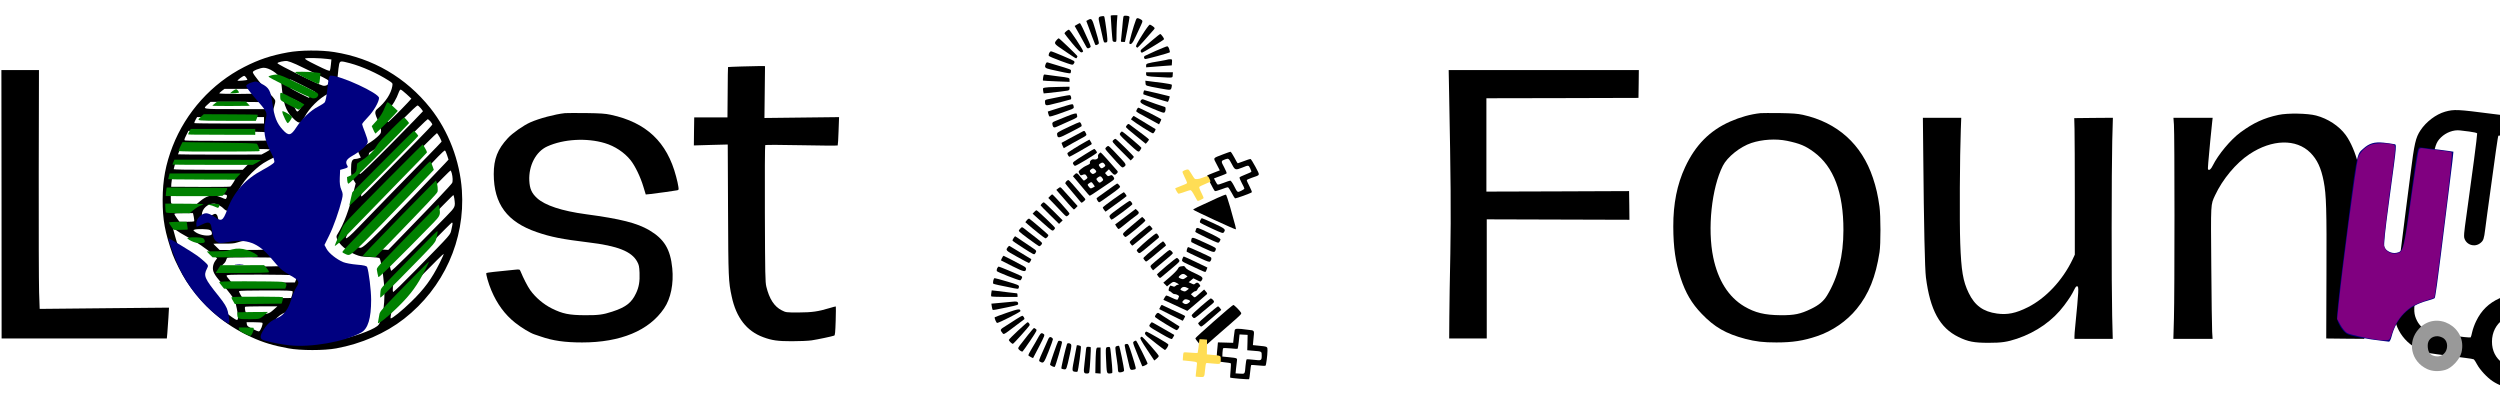 <svg xmlns="http://www.w3.org/2000/svg" xml:space="preserve" id="svg1" version="1.1" viewBox="1.78 113.927 207.627 32.67" style="max-height: 500px" width="207.627" height="32.67"><defs id="defs1"/><g id="layer1"><path transform="scale(0.265)" id="path130" d="" style="fill: rgb(0, 128, 0); stroke-width: 0.125; --darkreader-inline-fill: #72ff72;" data-darkreader-inline-fill=""/><g id="g100" stroke="none" fill="#000000" transform="matrix(0.006,0,0,-0.006,1.566,146.448)" data-darkreader-inline-fill="" data-darkreader-inline-stroke="" style="--darkreader-inline-fill: #000000; --darkreader-inline-stroke: none;"><path id="path1" d="m 35416,5613 c -16,-125 -32,-248 -61,-483 -23,-182 -44,-350 -61,-482 -8,-68 -22,-172 -29,-233 -8,-60 -21,-166 -30,-235 -9,-69 -23,-172 -30,-230 -8,-58 -15,-117 -15,-131 0,-14 -6,-32 -12,-41 -13,-16 -28,-15 -258,17 -19,2 -89,11 -155,20 -66,8 -174,22 -240,30 -470,61 -521,64 -645,29 -126,-36 -262,-139 -340,-257 -68,-104 -85,-176 -140,-615 -28,-218 -58,-449 -66,-512 -8,-63 -23,-185 -34,-270 -10,-85 -26,-207 -34,-270 -72,-554 -96,-756 -96,-820 1,-275 178,-507 450,-589 31,-10 175,-29 541,-75 59,-7 112,-16 117,-20 6,-4 26,-35 44,-69 40,-75 140,-183 216,-233 162,-108 382,-137 569,-74 209,69 371,244 428,460 27,102 23,255 -9,355 -48,152 -159,293 -291,370 -36,21 -65,41 -65,46 0,4 4,41 10,81 5,40 16,129 25,198 9,69 22,175 30,235 8,61 21,162 29,225 9,63 22,169 31,235 14,109 44,354 80,650 8,61 28,218 45,350 17,132 35,276 40,320 17,143 38,317 60,475 11,85 31,252 45,370 14,118 29,249 35,290 9,71 21,171 55,438 32,259 45,361 56,445 6,48 10,90 8,92 -6,5 -228,35 -260,35 -26,0 -26,-1 -43,-127 z M 34217,3599 c 57,-7 104,-18 107,-25 2,-6 -18,-173 -44,-370 -27,-197 -56,-413 -65,-479 -19,-137 -37,-268 -60,-438 -10,-65 -14,-133 -11,-152 20,-103 146,-146 227,-77 40,33 48,56 64,187 8,61 21,160 29,220 120,880 147,1070 154,1076 4,4 34,3 67,-1 33,-4 137,-17 230,-29 94,-12 183,-24 198,-27 l 29,-6 -7,-71 c -3,-40 -13,-119 -21,-177 -7,-58 -23,-179 -34,-270 -11,-91 -36,-289 -56,-440 -19,-151 -39,-309 -44,-350 -8,-71 -41,-353 -59,-505 -5,-38 -14,-117 -21,-175 -6,-58 -15,-112 -19,-120 -5,-8 -23,-18 -42,-21 -122,-25 -150,-33 -204,-57 -149,-67 -254,-169 -325,-317 -22,-44 -46,-111 -54,-148 -8,-38 -18,-73 -22,-77 -12,-11 -519,56 -572,76 -72,27 -137,86 -172,157 -42,86 -46,142 -21,327 11,85 41,317 66,515 25,198 52,410 60,470 70,543 89,696 111,870 29,227 48,286 117,353 71,69 174,107 262,97 17,-2 76,-9 132,-16 z m 806,-2556 c 50,-16 123,-65 163,-111 12,-15 35,-52 51,-82 25,-49 28,-65 28,-155 0,-93 -2,-105 -32,-166 -63,-127 -176,-201 -318,-207 -97,-4 -159,15 -238,72 -97,70 -148,172 -148,296 -1,263 238,434 494,353 z"/><path id="path2" d="m 34841,813 c -132,-69 -84,-263 66,-263 37,0 50,6 84,38 33,31 42,46 46,83 13,114 -98,194 -196,142 z"/><path id="path3" d="m 15410,5202 c 0,-40 22,-331 26,-344 3,-11 15,-18 30,-18 24,0 24,1 24,93 0,52 3,135 6,185 l 7,92 h -47 c -25,0 -46,-3 -46,-8 z"/><path id="path4" d="m 15585,5185 c -3,-11 -9,-76 -15,-145 -6,-69 -13,-142 -16,-162 -6,-37 -5,-38 24,-38 h 29 l 32,163 c 17,89 31,169 31,178 0,12 -11,18 -40,21 -34,3 -41,0 -45,-17 z"/><path id="path5" d="m 15272,5193 c -32,-6 -35,-22 -19,-89 8,-33 25,-108 38,-167 22,-105 24,-108 48,-105 24,3 26,6 24,53 -1,44 -26,228 -39,293 -4,22 -9,23 -52,15 z"/><path id="path6" d="m 15760,5148 c -33,-83 -100,-322 -92,-330 23,-23 45,1 93,107 28,61 59,128 70,151 25,53 24,61 -11,79 -39,20 -49,19 -60,-7 z"/><path id="path7" d="m 15098,5145 -26,-15 40,-107 c 35,-97 49,-133 79,-210 8,-20 11,-22 34,-11 31,14 31,10 -29,213 -44,148 -50,156 -98,130 z"/><path id="path8" d="m 14943,5080 -32,-19 72,-128 c 40,-71 78,-141 86,-156 16,-30 23,-32 51,-17 18,10 18,14 -14,88 -65,148 -115,252 -123,252 -4,0 -22,-9 -40,-20 z"/><path id="path9" d="m 15843,4932 c -69,-110 -89,-149 -81,-159 6,-7 14,-13 18,-13 6,0 137,145 229,253 14,17 13,20 -14,42 -17,13 -37,24 -45,24 -8,0 -56,-65 -107,-147 z"/><path id="path10" d="m 14796,4989 c -14,-11 -26,-25 -26,-30 0,-5 48,-67 106,-137 74,-88 113,-127 128,-127 11,0 22,7 24,16 3,16 -183,299 -197,299 -5,0 -20,-9 -35,-21 z"/><path id="path11" d="m 15984,4862 c -55,-48 -115,-98 -133,-112 -23,-18 -30,-30 -26,-42 4,-10 12,-18 17,-18 10,0 254,147 292,175 19,14 18,15 -5,50 -13,19 -28,35 -34,34 -5,0 -55,-39 -111,-87 z"/><path id="path12" d="m 14668,4873 c -48,-55 -48,-55 85,-145 185,-126 178,-122 188,-107 5,8 9,17 9,20 0,9 -250,249 -259,249 -5,0 -15,-8 -23,-17 z"/><path id="path13" d="m 16035,4717 c -77,-34 -146,-66 -152,-70 -18,-11 -16,-36 3,-44 12,-4 327,81 343,94 2,1 -2,21 -9,43 -8,25 -19,40 -29,39 -9,0 -79,-29 -156,-62 z"/><path id="path14" d="m 4020,4695 c -232,-42 -401,-98 -604,-202 -449,-229 -807,-626 -991,-1098 -97,-251 -137,-465 -138,-740 -1,-277 32,-453 138,-755 32,-89 126,-274 188,-368 232,-353 525,-606 902,-778 160,-74 305,-118 515,-156 165,-31 495,-31 660,0 349,64 681,209 938,409 549,428 848,1092 801,1778 -28,410 -186,822 -435,1137 -338,425 -799,694 -1334,778 -182,29 -469,27 -640,-5 z m 549,-91 54,-7 -7,-70 c -3,-38 -10,-76 -14,-83 -6,-11 -46,5 -182,72 -132,65 -171,88 -160,95 16,10 211,6 309,-7 z m -433,-75 c 49,-23 171,-81 272,-130 165,-80 182,-90 182,-113 0,-35 -40,-60 -83,-52 -55,10 -629,293 -631,311 -1,14 92,35 135,30 19,-3 76,-23 125,-46 z m 744,16 c 168,-45 380,-140 536,-240 56,-36 56,-36 50,-77 -17,-104 -96,-224 -208,-316 -30,-24 -35,-53 -17,-99 22,-54 28,-68 48,-117 12,-27 21,-66 21,-86 0,-33 -7,-44 -55,-88 -52,-47 -117,-90 -209,-137 -58,-30 -65,-46 -38,-100 l 22,-46 -26,-9 c -14,-6 -36,-10 -48,-10 -47,0 -61,-33 -61,-139 0,-92 2,-101 32,-149 l 32,-51 -24,-95 c -66,-268 -142,-471 -226,-604 -18,-27 -19,-37 -10,-64 27,-78 134,-171 254,-220 63,-26 88,-31 199,-35 75,-4 132,-10 137,-17 17,-20 50,-209 61,-348 21,-242 -9,-474 -73,-572 -34,-52 -268,-145 -487,-194 -317,-70 -596,-65 -940,20 -117,28 -109,23 -98,71 26,116 135,243 234,272 94,27 165,108 198,227 9,32 23,84 32,115 9,32 29,74 44,93 42,54 49,72 39,92 -5,9 -54,40 -109,69 -120,61 -180,113 -272,236 -83,110 -149,170 -232,211 -110,53 -246,66 -376,36 -119,-28 -152,-28 -183,-4 -42,33 -59,75 -64,164 -6,85 -22,126 -51,126 -9,0 -42,-16 -72,-35 -78,-50 -110,-44 -110,22 0,83 81,157 169,154 38,-1 104,-36 140,-75 26,-28 71,-35 89,-13 5,6 20,46 33,87 57,189 157,341 318,483 74,65 113,90 256,162 146,74 148,79 82,187 -81,135 -101,197 -105,330 -3,100 0,128 18,183 13,40 19,73 14,87 -4,13 -46,64 -95,115 -88,93 -200,233 -212,266 -6,15 4,23 50,44 32,13 76,25 98,25 73,1 197,-77 228,-145 8,-17 18,-66 21,-107 21,-236 57,-340 150,-438 53,-56 87,-76 115,-67 9,2 34,40 56,82 59,114 199,253 315,312 132,66 124,53 140,250 6,68 15,141 20,163 13,47 20,47 150,13 z M 3444,4345 c 9,-13 16,-26 16,-29 0,-7 -130,-19 -136,-13 -7,7 75,67 91,67 7,0 20,-11 29,-25 z m 780,-106 c 88,-44 165,-84 169,-88 5,-5 -12,-26 -38,-46 l -46,-38 -117,58 c -64,33 -125,66 -134,74 -25,20 -25,121 0,121 2,0 77,-36 166,-81 z m -642,-76 c 15,-15 28,-30 28,-35 0,-4 -121,-8 -270,-8 -148,0 -270,3 -270,8 1,4 17,19 37,35 l 36,27 h 206 205 z m 2081,-46 67,-62 -50,-55 c -93,-100 -264,-270 -273,-270 -4,0 -19,24 -32,54 l -24,54 51,53 c 72,76 118,152 158,262 5,15 15,27 22,27 7,0 43,-28 81,-63 z m -1509,-97 c 71,-38 75,-48 37,-104 -25,-36 -36,-45 -46,-36 -17,14 -64,114 -72,152 -6,33 -1,32 81,-12 z m -429,-19 c 3,-5 -2,-28 -11,-50 l -16,-41 h -414 c -460,0 -447,-2 -374,64 l 40,36 h 384 c 228,0 387,-4 391,-9 z m 2134,-78 c 17,-21 31,-40 31,-43 0,-4 -193,-201 -428,-440 -274,-277 -433,-431 -442,-428 -10,3 -16,21 -18,51 l -3,46 51,22 c 69,29 90,59 90,123 0,50 1,52 43,75 59,33 160,116 194,160 16,20 42,58 57,84 29,52 361,387 382,387 7,0 26,-17 43,-37 z M 3690,3755 v -45 h -478 c -263,0 -482,3 -485,6 -4,4 3,24 15,45 l 22,39 h 463 463 z m 2304,-16 c 14,-17 26,-36 26,-42 0,-6 -93,-106 -208,-222 -114,-115 -322,-327 -462,-470 -267,-272 -307,-311 -316,-302 -3,3 5,46 18,97 l 22,91 434,440 c 239,241 440,439 447,439 7,0 25,-14 39,-31 z M 3713,3590 c 4,-3 16,-29 27,-57 17,-45 17,-52 4,-57 -20,-8 -1128,-8 -1148,0 -13,5 -10,16 16,69 l 32,64 530,-6 c 292,-3 535,-9 539,-13 z m 2409,-70 c 16,-29 27,-57 26,-61 -2,-4 -84,-90 -183,-191 -208,-211 -798,-817 -966,-992 -116,-120 -165,-163 -176,-152 -3,3 17,54 44,113 28,60 56,126 63,147 7,22 39,68 73,105 150,163 1071,1091 1080,1088 5,-1 23,-27 39,-57 z M 3773,3353 c 4,-3 -21,-21 -56,-39 l -62,-33 -577,-1 c -318,0 -578,2 -578,4 0,2 7,20 15,40 l 15,36 h 618 c 340,0 622,-3 625,-7 z m 2451,-81 20,-61 -49,-53 c -115,-124 -744,-777 -900,-934 -183,-184 -242,-234 -273,-234 -21,0 -82,29 -93,43 -6,9 112,133 586,617 355,362 497,509 585,603 46,48 88,86 94,84 6,-2 19,-31 30,-65 z m -2784,-157 -44,-45 h -478 c -263,0 -478,3 -478,8 0,4 5,24 11,45 l 10,37 h 512 511 z m 2849,-92 c 14,-53 16,-115 5,-135 -13,-24 -255,-280 -596,-630 l -288,-297 -93,6 c -50,3 -94,7 -96,9 -7,6 104,122 718,752 178,182 327,332 332,332 4,0 13,-17 18,-37 z m -3002,-71 c 9,-5 3,-21 -20,-57 -17,-28 -36,-53 -42,-57 -5,-4 -192,-7 -415,-5 l -405,2 2,40 c 2,22 5,50 8,63 l 5,22 h 428 c 235,0 432,-4 439,-8 z m -333,-230 c 3,-5 -15,-13 -39,-20 -25,-7 -68,-32 -104,-62 l -60,-50 h -160 c -88,0 -166,3 -175,6 -12,5 -16,21 -16,70 v 64 h 274 c 151,0 277,-4 280,-8 z m 222,-6 c 3,-8 1,-24 -5,-35 -11,-21 -11,-21 -67,4 -31,14 -68,25 -83,25 -20,0 -23,2 -11,10 25,16 160,13 166,-4 z m 3148,-42 c 16,-120 18,-115 -116,-253 -466,-477 -753,-760 -759,-749 -4,7 -12,39 -18,72 -10,56 -10,60 15,90 46,55 856,886 864,886 4,0 10,-21 14,-46 z M 2718,2418 c 5,-29 8,-56 5,-60 -2,-5 -49,-8 -103,-8 h -100 l -35,48 c -19,26 -35,53 -35,60 0,9 32,12 129,12 h 128 z m 3582,-92 c 0,-8 -7,-45 -16,-83 -18,-78 15,-41 -483,-550 -189,-193 -319,-319 -324,-314 -5,5 -6,38 -3,73 7,62 9,65 78,138 213,223 731,750 739,750 5,0 9,-6 9,-14 z m -3821,-95 c 20,-16 86,-56 147,-89 126,-68 274,-169 357,-245 l 58,-52 -27,-37 c -17,-24 -28,-55 -31,-85 -5,-61 17,-103 117,-220 105,-122 168,-207 185,-245 18,-45 45,-179 45,-228 0,-51 -11,-51 -85,1 -204,143 -389,332 -526,539 -103,155 -212,399 -259,577 -12,43 -23,86 -26,96 -7,24 3,21 45,-12 z m 461,6 c 16,-8 26,-23 28,-39 3,-22 -2,-29 -23,-34 -62,-16 -169,11 -218,54 -18,16 -18,17 0,23 31,13 186,10 213,-4 z m 585,-158 c 55,-10 148,-51 188,-82 43,-35 24,-37 -310,-37 h -328 l -42,41 c -24,22 -43,42 -43,45 0,2 62,3 138,2 104,-1 149,2 187,15 88,28 127,31 210,16 z m 2597,-298 c -112,-223 -213,-361 -393,-536 -128,-125 -274,-243 -286,-231 -3,3 -1,29 5,57 7,28 12,61 12,74 0,15 19,46 46,77 120,136 664,691 671,684 3,-3 -22,-59 -55,-125 z m -2252,19 c 26,-30 46,-58 43,-62 -5,-9 -797,-11 -806,-2 -3,3 7,17 22,30 16,13 32,36 36,51 3,15 12,31 18,36 7,4 153,6 325,5 l 314,-3 z m 211,-190 c 52,-15 65,-32 49,-70 l -12,-30 h -439 -438 l -35,44 c -41,49 -42,53 -18,59 36,10 858,7 893,-3 z m 5,-223 c 2,-7 -1,-31 -8,-53 l -13,-39 -335,-2 -335,-3 -28,46 c -15,25 -25,50 -22,55 4,5 159,9 371,9 292,0 366,-3 370,-13 z m -266,-256 c -63,-56 -82,-61 -225,-60 -146,2 -158,6 -166,54 -4,22 -5,43 -2,48 2,4 104,7 226,7 h 222 z M 3667,952 c 15,-10 -26,-116 -47,-119 -8,-2 -49,14 -90,35 -63,31 -75,41 -78,65 l -3,27 h 103 c 57,0 108,-4 115,-8 z"/><path id="path15" d="m 14558,4686 c -6,-14 -8,-31 -6,-38 3,-7 79,-40 168,-72 156,-57 163,-59 176,-41 17,23 17,30 2,43 -19,14 -297,132 -314,132 -8,0 -19,-11 -26,-24 z"/><path id="path16" d="m 16199,4596 c -2,-2 -49,-11 -104,-21 -188,-31 -195,-34 -195,-62 v -25 l 88,7 c 48,4 128,11 177,14 l 90,6 3,43 c 3,40 2,42 -26,42 -16,0 -31,-2 -33,-4 z"/><path id="path17" d="m 14510,4534 c -19,-48 -10,-57 70,-76 162,-38 263,-57 271,-52 5,3 9,16 9,29 0,25 16,19 -240,96 -36,11 -73,22 -82,25 -13,4 -21,-3 -28,-22 z"/><path id="path18" d="m 10300,4500 c -102,-3 -186,-7 -187,-8 -2,-1 -4,-158 -5,-349 l -3,-348 h -230 -230 l -3,-194 -2,-194 234,7 235,6 4,-902 c 4,-942 6,-997 51,-1203 62,-291 207,-478 436,-562 121,-45 203,-56 395,-56 105,0 228,5 275,12 80,12 281,54 313,66 11,5 15,44 20,203 3,108 4,198 2,200 -2,2 -41,-8 -86,-22 -159,-48 -242,-60 -429,-61 -175,0 -175,0 -234,30 -103,52 -172,158 -213,328 -15,65 -17,160 -20,1011 -2,517 0,943 5,948 4,4 230,4 502,-2 271,-6 497,-7 501,-3 3,5 9,94 12,200 l 7,192 -517,-6 -516,-6 4,359 4,359 -70,1 c -38,0 -153,-3 -255,-6 z"/><path id="path19" d="M 57,2593 58,735 h 1144 1143 l 7,75 c 4,41 11,137 15,213 l 8,139 -845,-8 c -465,-5 -867,-8 -895,-9 h -50 l -8,230 c -4,127 -6,870 -5,1653 l 3,1422 H 315 55 Z"/><path id="path20" d="m 20094,4133 c 23,-1178 27,-1665 17,-2223 -7,-322 -13,-718 -14,-880 l -2,-295 h 260 260 v 825 824 l 988,-3 987,-3 -2,198 -3,199 -987,-4 -988,-3 v 646 646 l 1053,2 1052,3 3,193 2,192 h -1316 -1316 z"/><path id="path21" d="m 15900,4395 c 0,-30 6,-32 170,-41 214,-12 195,-15 198,29 l 3,37 h -185 -186 z"/><path id="path22" d="m 14475,4350 c -4,-23 -5,-43 -3,-45 2,-2 86,-7 186,-11 l 182,-7 v 26 c 0,31 2,31 -170,52 -69,9 -139,18 -156,21 -31,6 -32,4 -39,-36 z"/><path id="path23" d="m 15892,4269 c 3,-38 -6,-34 203,-73 146,-26 147,-26 157,13 5,18 6,37 1,41 -7,7 -172,31 -316,47 l -48,6 z"/><path id="path24" d="m 14555,4213 c -38,-2 -74,-8 -79,-13 -4,-4 -5,-23 -1,-40 l 7,-33 62,6 c 114,12 241,27 269,33 20,4 27,11 27,30 v 24 l -107,-2 c -60,-1 -139,-4 -178,-5 z"/><path id="path25" d="m 15864,4145 c -4,-14 -4,-28 -1,-31 5,-5 326,-104 338,-104 6,0 30,72 25,77 -2,3 -342,83 -351,83 -3,0 -7,-11 -11,-25 z"/><path id="path26" d="m 14720,4083 c -63,-13 -139,-28 -167,-34 -48,-9 -53,-13 -53,-37 0,-48 12,-56 66,-43 56,12 273,69 290,75 14,5 6,53 -10,58 -6,3 -63,-6 -126,-19 z"/><path id="path27" d="m 15831,4036 c -28,-33 -8,-49 154,-117 145,-61 161,-66 173,-52 15,21 16,73 1,73 -8,0 -232,78 -300,105 -9,3 -21,-1 -28,-9 z"/><path id="path28" d="m 14785,3954 c -44,-13 -117,-36 -163,-51 l -83,-27 7,-30 c 4,-17 11,-34 17,-38 6,-3 54,9 106,28 53,20 123,45 156,56 74,25 79,30 71,62 -8,31 -10,31 -111,0 z"/><path id="path29" d="m 15771,3903 c -14,-30 -21,-24 99,-89 41,-22 105,-57 142,-78 l 67,-37 15,30 c 9,16 16,34 16,39 0,9 -302,162 -319,162 -4,0 -13,-12 -20,-27 z"/><path id="path30" d="m 7855,3854 c -138,-15 -357,-73 -480,-128 -94,-42 -247,-149 -310,-218 -142,-153 -195,-288 -195,-498 1,-414 185,-662 596,-803 190,-66 351,-98 714,-142 405,-48 598,-125 675,-266 25,-46 29,-66 33,-154 5,-120 -8,-198 -48,-283 -62,-133 -141,-194 -331,-256 -127,-42 -194,-50 -379,-49 -216,1 -308,20 -455,93 -115,57 -226,151 -300,254 -38,54 -94,163 -134,260 -12,28 -13,29 -74,23 -260,-25 -393,-40 -399,-46 -10,-9 28,-145 69,-241 78,-186 188,-335 328,-446 85,-68 212,-145 270,-163 17,-6 55,-19 86,-29 165,-58 333,-82 572,-82 533,0 927,164 1135,472 93,136 134,342 113,555 -26,264 -112,405 -319,527 -170,99 -393,156 -877,221 -333,45 -566,122 -676,223 -74,68 -101,129 -107,242 -10,208 91,402 248,473 226,103 547,121 797,46 138,-41 270,-128 356,-235 62,-77 137,-231 178,-368 l 33,-108 61,6 c 79,9 344,45 374,52 22,5 23,8 16,52 -3,26 -17,88 -31,139 -125,477 -412,748 -903,854 -79,17 -140,21 -346,24 -137,1 -268,1 -290,-1 z"/><path id="path31" d="m 24405,3854 c -139,-15 -279,-54 -420,-116 -283,-125 -482,-326 -624,-631 -111,-238 -165,-506 -164,-823 1,-291 30,-492 102,-712 68,-207 153,-352 291,-495 177,-185 335,-276 603,-347 146,-38 248,-50 432,-50 222,0 373,23 562,87 210,70 410,207 549,378 167,204 263,443 316,785 17,111 17,503 -1,630 -21,154 -47,269 -91,399 -155,464 -491,766 -970,872 -77,16 -138,21 -320,24 -124,1 -243,1 -265,-1 z m 366,-383 c 179,-38 255,-69 374,-157 272,-201 408,-561 407,-1079 0,-357 -74,-653 -226,-904 -49,-81 -113,-134 -221,-186 -148,-72 -232,-89 -420,-88 -224,2 -356,34 -507,123 -216,129 -362,360 -428,677 -82,393 -23,960 133,1268 61,122 239,264 395,316 151,50 340,61 493,30 z"/><path id="path32" d="m 14800,3809 c -52,-22 -119,-49 -147,-60 -53,-21 -57,-26 -47,-66 8,-30 24,-34 64,-14 19,9 90,41 158,71 109,47 123,56 118,74 -3,12 -6,24 -6,29 0,16 -49,4 -140,-34 z"/><path id="path33" d="m 31575,3830 c -202,-43 -349,-111 -527,-242 -136,-100 -309,-308 -384,-460 -25,-51 -48,-70 -65,-53 -3,2 -1,44 3,92 9,111 46,501 55,571 l 6,52 h -272 -271 l 7,-97 c 10,-132 10,-2327 0,-2680 l -8,-283 h 272 271 l -6,97 c -3,54 -9,464 -12,910 -7,890 -10,845 53,981 103,221 289,445 475,568 313,208 648,216 844,20 94,-95 148,-210 184,-396 36,-187 42,-383 38,-1300 l -3,-875 263,-3 264,-2 -6,297 c -3,164 -8,582 -11,928 -7,779 -19,978 -69,1196 -35,149 -102,305 -172,401 -92,125 -246,226 -409,269 -118,31 -394,36 -520,9 z"/><path id="path34" d="m 15707,3793 c -11,-13 -17,-26 -15,-27 64,-51 293,-196 304,-192 14,5 41,53 33,60 -3,3 -283,172 -299,181 -3,2 -13,-8 -23,-22 z"/><path id="path35" d="m 26657,3283 c 9,-1005 22,-1583 37,-1703 58,-453 192,-698 450,-824 132,-65 216,-81 416,-81 182,0 256,11 395,57 269,91 497,252 653,461 76,103 103,145 139,218 17,36 29,49 41,47 24,-5 22,-51 -28,-561 -6,-54 -10,-113 -10,-132 v -35 h 265 265 l -8,318 c -10,427 -9,2019 1,2420 l 9,322 -268,-2 -267,-3 4,-150 c 2,-82 4,-508 4,-945 v -795 l -33,-70 c -138,-287 -370,-534 -618,-658 -165,-83 -283,-107 -426,-87 -191,26 -308,111 -392,285 -79,163 -103,306 -117,690 -11,293 -6,1223 8,1573 l 6,162 h -266 -265 z"/><path id="path36" d="m 14840,3669 c -170,-80 -176,-84 -172,-111 7,-56 20,-54 178,28 82,42 153,80 158,85 12,11 -9,59 -26,58 -7,0 -69,-27 -138,-60 z"/><path id="path37" d="m 15637,3692 c -10,-10 -17,-24 -17,-30 0,-6 62,-61 138,-121 l 137,-111 23,26 c 12,14 22,29 22,33 0,7 -106,88 -276,213 -6,5 -18,0 -27,-10 z"/><path id="path38" d="m 14995,3586 c -22,-12 -89,-48 -150,-80 -60,-32 -112,-60 -114,-62 -3,-2 3,-20 12,-40 l 17,-35 48,27 c 26,15 61,35 77,44 17,10 62,35 100,55 99,53 97,52 79,86 -17,34 -18,34 -69,5 z"/><path id="path39" d="m 15541,3578 c -13,-21 -8,-27 100,-129 63,-59 124,-113 137,-120 20,-11 25,-10 40,12 9,13 17,27 17,32 0,11 -256,227 -269,227 -6,0 -17,-10 -25,-22 z"/><path id="path40" d="m 15445,3480 c -19,-21 -18,-22 111,-151 l 130,-130 22,21 c 12,11 22,24 22,29 0,11 -238,245 -253,249 -7,1 -22,-7 -32,-18 z"/><path id="path41" d="m 15070,3463 c -122,-68 -260,-155 -260,-164 0,-16 20,-49 29,-49 7,0 233,127 300,169 12,7 11,13 -5,39 l -19,30 z"/><path id="path42" d="m 15345,3380 c -17,-19 -16,-21 48,-92 168,-188 174,-194 193,-182 44,26 41,39 -27,111 -36,37 -89,94 -119,126 -29,31 -58,57 -65,57 -7,0 -20,-9 -30,-20 z"/><path id="path43" d="m 15060,3287 c -175,-109 -182,-115 -169,-138 6,-11 16,-22 23,-25 13,-5 306,171 306,184 0,12 -30,52 -38,51 -4,0 -59,-33 -122,-72 z"/><path id="path44" d="m 16965,3284 c -148,-58 -138,-42 -88,-139 l 43,-83 -85,-33 c -47,-17 -88,-36 -91,-41 -5,-7 87,-191 107,-212 4,-5 42,5 89,23 45,18 87,31 94,28 7,-3 29,-37 50,-76 20,-38 41,-73 46,-76 9,-6 219,70 233,84 4,4 -11,42 -33,84 -23,42 -39,80 -36,85 3,5 34,19 68,31 123,43 117,25 52,151 -32,60 -63,110 -70,110 -7,0 -48,-13 -91,-30 -42,-16 -81,-30 -84,-30 -4,0 -26,36 -48,80 -23,44 -47,80 -54,80 -7,-1 -52,-17 -102,-36 z m 125,-142 c 40,-77 48,-79 140,-42 90,36 87,36 110,-9 11,-23 19,-45 16,-49 -3,-5 -39,-21 -82,-38 -42,-16 -79,-34 -81,-40 -2,-7 12,-41 31,-77 20,-36 36,-70 36,-77 0,-6 -21,-20 -46,-32 -53,-23 -47,-28 -100,75 -19,37 -41,67 -49,67 -8,0 -49,-14 -90,-30 -42,-17 -81,-28 -86,-24 -5,3 -18,23 -29,45 l -21,39 28,11 c 16,6 53,20 83,31 30,11 59,24 64,28 4,5 -11,43 -34,85 -46,84 -45,89 16,110 46,16 47,15 94,-73 z"/><path id="path45" d="m 15246,3291 c -11,-12 -15,-27 -11,-40 7,-24 -26,-45 -60,-37 -26,7 -61,-25 -52,-48 4,-10 -9,-20 -42,-35 -27,-11 -65,-35 -84,-52 -35,-31 -36,-32 -21,-61 11,-22 20,-28 32,-23 42,18 51,16 68,-10 17,-27 17,-27 -7,-46 -13,-10 -27,-19 -31,-19 -3,0 -21,19 -40,43 -52,66 -59,70 -87,42 l -24,-24 54,-63 c 30,-35 81,-96 113,-135 32,-40 62,-73 66,-73 4,0 61,36 126,81 66,44 140,95 166,112 53,35 56,45 30,77 -15,19 -21,20 -44,9 -25,-11 -29,-9 -47,12 l -20,24 27,26 27,26 33,-39 c 38,-43 51,-46 77,-18 16,18 16,22 4,38 -76,90 -222,252 -228,252 -4,0 -16,-9 -25,-19 z m 79,-143 c 14,-21 14,-24 -7,-40 -31,-24 -43,-22 -62,7 -15,23 -15,25 6,40 30,21 44,19 63,-7 z m -133,-75 c 25,-22 23,-37 -7,-53 -22,-12 -27,-11 -45,5 -25,22 -25,34 -2,51 23,18 32,17 54,-3 z m 102,-118 c 16,-25 16,-27 -6,-45 -30,-25 -39,-24 -62,7 -19,26 -19,26 3,45 31,24 46,23 65,-7 z m -124,-86 c 12,-16 21,-31 19,-32 -2,-2 -16,-9 -31,-16 -25,-13 -29,-12 -47,10 -26,31 -26,35 1,53 30,21 33,21 58,-15 z"/><path id="path46" d="m 14796,2911 c -10,-11 -16,-24 -15,-30 2,-5 49,-62 104,-127 55,-64 105,-124 111,-132 9,-12 15,-10 40,11 27,23 28,26 13,44 -163,191 -214,248 -224,251 -6,1 -19,-6 -29,-17 z"/><path id="path47" d="m 15450,2847 c -25,-18 -85,-62 -135,-97 -49,-35 -94,-66 -98,-71 -10,-8 20,-59 34,-59 8,0 62,37 222,153 37,27 67,55 67,61 0,12 -31,46 -41,46 -2,0 -24,-15 -49,-33 z"/><path id="path48" d="m 14681,2811 -24,-19 29,-34 c 91,-108 208,-238 214,-238 4,0 17,11 29,24 l 23,24 -89,99 c -48,54 -101,113 -117,130 -34,38 -34,38 -65,14 z"/><path id="path49" d="m 15442,2659 c -78,-56 -142,-106 -142,-111 0,-5 8,-21 19,-34 l 19,-24 146,106 c 80,58 146,107 146,110 0,9 -32,54 -39,54 -4,0 -71,-46 -149,-101 z"/><path id="path50" d="m 14570,2705 -24,-25 80,-83 c 44,-45 100,-103 124,-130 44,-46 46,-47 68,-31 13,9 22,22 20,30 -3,15 -227,264 -238,264 -3,0 -17,-11 -30,-25 z"/><path id="path51" d="m 16890,2682 c -283,-129 -340,-157 -338,-164 4,-11 581,-278 589,-272 7,4 -2,38 -78,308 -27,93 -53,171 -58,172 -6,2 -57,-18 -115,-44 z"/><path id="path52" d="m 15544,2554 c -161,-117 -161,-117 -144,-149 7,-14 17,-25 22,-25 16,0 288,202 288,214 -1,16 -25,46 -37,46 -6,0 -64,-39 -129,-86 z"/><path id="path53" d="m 14457,2602 c -10,-10 -17,-21 -17,-25 0,-3 57,-62 128,-131 l 127,-125 25,25 25,24 -125,125 c -69,69 -130,125 -136,125 -6,0 -18,-8 -27,-18 z"/><path id="path54" d="m 15613,2420 -142,-107 19,-31 c 11,-18 24,-32 30,-32 6,0 50,33 99,74 49,40 109,88 135,105 52,36 56,49 24,78 l -23,21 z"/><path id="path55" d="m 14351,2486 -22,-24 136,-122 c 132,-117 137,-121 156,-104 10,9 19,22 19,28 0,13 -245,246 -258,246 -5,0 -19,-11 -31,-24 z"/><path id="path56" d="m 15708,2303 c -135,-114 -137,-116 -121,-139 8,-13 21,-24 29,-24 17,0 272,211 273,226 1,6 -9,20 -21,31 l -23,21 z"/><path id="path57" d="m 14250,2373 -22,-28 34,-30 c 70,-62 230,-190 242,-193 16,-4 50,34 41,47 -6,11 -242,213 -262,224 -6,4 -21,-5 -33,-20 z"/><path id="path58" d="m 16651,2373 c -10,-21 -9,-29 1,-38 7,-6 80,-42 162,-80 141,-65 150,-67 162,-50 30,40 19,50 -140,124 -85,39 -158,71 -164,71 -5,0 -14,-12 -21,-27 z"/><path id="path59" d="m 15814,2199 c -162,-137 -149,-122 -129,-153 10,-14 20,-26 24,-26 3,0 31,22 62,48 31,26 93,78 138,115 l 81,68 -17,24 c -10,14 -23,25 -29,25 -6,0 -64,-45 -130,-101 z"/><path id="path60" d="m 14175,2272 c -6,-4 -18,-17 -28,-29 -19,-21 -18,-21 118,-123 76,-56 144,-104 152,-107 14,-5 42,22 43,42 0,6 -33,35 -72,65 -40,30 -95,73 -123,95 -76,62 -80,64 -90,57 z"/><path id="path61" d="m 16590,2245 c -5,-14 -10,-30 -10,-34 0,-4 72,-41 160,-83 160,-76 160,-76 175,-55 8,12 15,27 15,35 0,7 -64,44 -143,81 -187,89 -185,89 -197,56 z"/><path id="path62" d="m 15999,2162 c -83,-63 -229,-195 -229,-206 0,-7 9,-21 20,-31 19,-17 23,-15 137,81 65,55 126,106 137,115 19,16 19,18 3,43 -21,32 -23,32 -68,-2 z"/><path id="path63" d="m 14066,2125 c -9,-13 -16,-28 -16,-34 0,-5 67,-52 150,-104 149,-95 150,-96 165,-74 22,32 19,39 -33,73 -26,17 -90,61 -144,97 -53,37 -98,67 -101,67 -3,0 -12,-11 -21,-25 z"/><path id="path64" d="m 16526,2104 c -4,-15 -3,-30 1,-35 4,-4 76,-39 158,-77 156,-72 165,-74 179,-26 7,22 0,26 -149,94 -177,81 -180,82 -189,44 z"/><path id="path65" d="m 16030,1998 c -195,-166 -175,-144 -156,-173 9,-14 21,-25 27,-25 9,0 91,66 272,220 8,7 -29,60 -41,59 -4,0 -50,-37 -102,-81 z"/><path id="path66" d="m 13992,2007 c -41,-52 -43,-49 122,-141 84,-47 157,-86 163,-86 11,0 39,47 32,54 -3,3 -129,79 -300,182 -4,2 -11,-2 -17,-9 z"/><path id="path67" d="m 16465,1969 c -4,-17 -5,-32 -3,-33 1,-2 28,-15 58,-29 30,-14 99,-46 153,-72 74,-34 102,-43 112,-35 18,15 25,48 11,58 -18,14 -301,142 -313,142 -6,0 -14,-14 -18,-31 z"/><path id="path68" d="m 16150,1904 c -36,-31 -93,-79 -127,-106 -35,-27 -63,-56 -63,-63 0,-7 8,-23 18,-35 l 18,-22 81,68 c 44,38 105,89 136,114 31,25 56,50 57,56 0,13 -32,44 -46,44 -5,0 -38,-25 -74,-56 z"/><path id="path69" d="m 13905,1849 c -9,-17 -15,-32 -13,-34 2,-2 73,-38 158,-80 159,-79 181,-84 188,-39 2,12 -7,25 -25,35 -55,32 -281,149 -286,149 -4,0 -14,-14 -22,-31 z"/><path id="path70" d="m 16403,1840 c -13,-35 -12,-37 78,-79 37,-17 104,-48 150,-70 45,-22 86,-38 90,-35 4,2 12,17 17,33 l 10,28 -160,77 c -88,42 -163,76 -167,76 -3,0 -12,-13 -18,-30 z"/><path id="path71" d="m 16181,1739 c -72,-62 -131,-114 -131,-118 1,-3 10,-17 20,-30 18,-20 22,-22 37,-10 10,8 73,60 140,117 122,103 123,103 107,128 -9,13 -22,24 -29,24 -7,0 -72,-50 -144,-111 z"/><path id="path72" d="m 16383,1733 c -23,-3 -34,-12 -43,-33 -7,-16 -55,-66 -107,-111 l -95,-82 26,-25 25,-26 40,32 c 46,37 54,38 101,12 25,-14 30,-19 16,-20 -11,0 -28,-7 -38,-17 -15,-13 -22,-14 -44,-4 -15,6 -28,10 -29,9 -24,-30 -32,-78 -12,-78 8,0 22,-9 32,-20 10,-11 26,-20 36,-20 28,0 70,-22 64,-34 -3,-6 -8,-19 -11,-28 -8,-24 -17,-23 -91,12 -34,17 -67,30 -73,30 -5,0 -16,-14 -25,-30 l -16,-30 73,-33 c 40,-19 115,-53 165,-77 l 93,-43 47,39 c 42,34 185,157 221,189 11,10 9,17 -11,40 l -24,28 -44,-39 c -93,-82 -83,-78 -113,-51 l -26,24 23,21 c 13,12 31,22 40,22 10,0 22,11 27,24 5,13 17,29 27,35 14,8 16,14 7,27 -20,33 -41,40 -62,21 -19,-17 -21,-17 -56,0 l -37,17 33,27 32,27 50,-25 c 47,-24 50,-24 63,-7 26,35 16,51 -54,84 -133,62 -153,74 -168,97 -9,13 -19,22 -23,21 -4,0 -21,-3 -39,-5 z m 67,-121 23,-19 -30,-21 c -26,-19 -34,-20 -62,-9 -37,14 -39,22 -8,48 28,23 49,24 77,1 z m 19,-176 23,-13 -27,-21 c -21,-17 -31,-19 -52,-11 -42,16 -45,20 -27,40 20,22 49,24 83,5 z m 36,-177 c 7,-7 3,-16 -14,-30 -28,-23 -50,-24 -76,-5 -19,14 -19,14 0,36 15,17 27,20 49,16 17,-4 35,-11 41,-17 z"/><path id="path73" d="m 13838,1706 c -6,-14 -8,-31 -5,-38 4,-13 297,-128 323,-128 6,0 16,11 22,25 10,22 9,26 -16,39 -49,25 -291,126 -302,126 -6,0 -15,-11 -22,-24 z"/><path id="path74" d="m 13784,1535 c -3,-20 -4,-38 -1,-41 3,-3 36,-12 74,-20 222,-47 264,-55 273,-49 5,3 10,16 10,28 0,20 -17,27 -163,70 -89,26 -167,48 -174,47 -7,0 -15,-16 -19,-35 z"/><path id="path75" d="m 13757,1364 c -4,-20 -4,-41 -1,-46 3,-4 86,-8 185,-8 h 179 v 25 c 0,14 -4,25 -8,25 -4,0 -59,6 -122,14 -63,8 -140,17 -171,21 l -56,6 z"/><path id="path76" d="m 16658,1179 c -71,-61 -128,-116 -128,-123 0,-7 9,-21 19,-30 19,-18 24,-15 136,80 64,55 125,105 136,113 10,7 19,19 19,26 0,14 -32,45 -46,45 -5,-1 -66,-51 -136,-111 z"/><path id="path77" d="m 14050,1244 c -14,-2 -85,-8 -159,-15 l -133,-12 6,-40 c 4,-23 9,-43 12,-46 5,-5 59,5 204,36 151,32 152,32 148,56 -3,23 -24,28 -78,21 z"/><path id="path78" d="m 16096,1171 -15,-29 161,-81 c 88,-45 162,-81 164,-81 4,0 34,56 34,64 0,5 -41,25 -195,95 -49,23 -98,46 -107,51 -25,14 -26,13 -42,-19 z"/><path id="path79" d="m 16840,974 c -140,-123 -256,-229 -258,-236 -1,-7 22,-40 51,-73 l 54,-60 159,140 c 87,76 193,169 234,204 136,119 143,127 134,143 -18,31 -95,108 -107,107 -6,0 -127,-101 -267,-225 z"/><path id="path80" d="m 16755,1069 c -71,-61 -132,-116 -134,-121 -4,-11 28,-48 42,-48 10,0 61,42 199,163 l 78,68 -17,24 c -10,14 -22,24 -28,25 -5,0 -68,-50 -140,-111 z"/><path id="path81" d="m 13973,1091 c -89,-31 -164,-59 -168,-62 -8,-9 21,-79 33,-79 25,0 322,151 322,163 0,37 -26,34 -187,-22 z"/><path id="path82" d="m 16034,1064 c -15,-22 -15,-27 -3,-38 27,-25 276,-176 291,-176 14,0 46,46 37,53 -2,2 -60,39 -129,82 -69,43 -132,85 -141,92 -23,19 -37,16 -55,-13 z"/><path id="path83" d="m 14110,1007 c -36,-23 -103,-66 -148,-95 -88,-55 -88,-55 -47,-106 14,-18 21,-15 152,85 75,57 141,107 146,110 11,8 -13,49 -28,48 -5,0 -39,-19 -75,-42 z"/><path id="path84" d="m 14126,843 c -69,-64 -126,-122 -126,-128 0,-14 42,-55 56,-54 10,0 227,242 232,259 4,12 -16,40 -28,40 -5,0 -65,-53 -134,-117 z"/><path id="path85" d="m 15955,934 c -22,-33 -26,-30 154,-134 114,-66 145,-80 152,-69 19,28 31,51 27,54 -2,1 -39,23 -83,48 -44,25 -111,63 -150,86 -38,23 -73,41 -76,41 -4,0 -14,-12 -24,-26 z"/><path id="path86" d="m 14268,788 c -130,-164 -138,-176 -138,-189 1,-18 47,-52 60,-44 5,3 53,71 107,151 92,138 96,145 77,159 -10,8 -22,15 -26,15 -4,0 -40,-42 -80,-92 z"/><path id="path87" d="m 17126,848 c -3,-13 -8,-57 -13,-98 l -8,-75 -105,3 -106,3 -12,-127 c -6,-70 -10,-129 -7,-132 2,-2 46,-9 97,-15 51,-5 96,-12 100,-16 3,-3 2,-48 -3,-100 -5,-52 -7,-96 -6,-97 8,-8 259,-29 263,-22 3,5 9,49 14,99 5,50 11,93 14,96 2,3 46,0 98,-5 51,-6 96,-7 101,-3 9,9 26,140 27,207 0,59 6,56 -133,70 l -69,7 7,76 c 13,140 23,124 -80,137 -145,20 -174,18 -179,-8 z m 177,-169 -3,-107 83,-7 c 119,-9 117,-9 117,-63 0,-73 -3,-75 -108,-62 -50,6 -96,9 -100,6 -5,-3 -12,-43 -16,-88 -10,-119 -6,-114 -77,-110 l -61,4 6,61 c 4,34 9,81 12,104 7,49 12,46 -121,60 l -80,8 2,54 c 2,30 6,58 10,61 5,4 50,3 101,-2 51,-6 96,-8 99,-4 3,3 10,49 16,101 l 10,96 56,-3 56,-3 z"/><path id="path88" d="m 15885,813 c -5,-13 4,-27 32,-51 39,-34 219,-173 240,-185 13,-8 57,58 50,76 -5,13 -287,177 -304,177 -6,0 -14,-8 -18,-17 z"/><path id="path89" d="m 14417,768 c -14,-24 -37,-65 -51,-91 -15,-26 -43,-74 -62,-105 -18,-31 -34,-62 -34,-68 0,-6 15,-17 33,-26 l 32,-15 83,159 c 77,150 82,161 65,174 -29,21 -39,17 -66,-28 z"/><path id="path90" d="m 14564,752 c -6,-4 -13,-14 -17,-22 -3,-8 -35,-80 -71,-160 -65,-145 -65,-145 -43,-157 47,-26 52,-20 116,140 33,85 61,161 61,170 0,19 -31,39 -46,29 z"/><path id="path91" d="m 15822,747 c -9,-10 13,-50 90,-165 l 101,-152 31,24 c 17,13 31,30 31,39 0,16 -221,267 -235,267 -4,0 -12,-6 -18,-13 z"/><path id="path92" d="m 14682,696 c -11,-14 -112,-303 -112,-321 0,-14 57,-41 66,-32 11,11 105,331 100,343 -6,16 -44,24 -54,10 z"/><path id="path93" d="m 15734,696 c -18,-14 -18,-16 3,-73 22,-59 105,-265 109,-271 6,-9 74,24 74,36 0,15 -148,310 -159,317 -5,2 -17,-2 -27,-9 z"/><path id="path94" d="m 14805,658 c -21,-61 -84,-333 -78,-339 5,-4 21,-9 37,-11 34,-3 33,-7 81,210 21,98 24,126 15,137 -15,18 -49,20 -55,3 z"/><path id="path95" d="m 15605,650 c -6,-9 15,-105 66,-312 10,-39 20,-44 67,-32 28,8 29,1 -35,207 -42,132 -49,147 -69,147 -13,0 -26,-5 -29,-10 z"/><path id="path96" d="m 14940,638 c 0,-2 -14,-73 -30,-158 -38,-196 -38,-197 1,-205 17,-4 34,-3 39,1 11,13 54,330 47,349 -5,12 -57,23 -57,13 z"/><path id="path97" d="m 15493,629 c -25,-9 -25,-11 3,-196 8,-51 14,-108 14,-127 0,-19 6,-36 13,-38 23,-8 72,7 72,22 0,41 -61,340 -70,343 -5,3 -20,1 -32,-4 z"/><path id="path98" d="m 15065,553 c -4,-38 -12,-116 -19,-175 -14,-117 -11,-128 36,-128 21,0 29,6 32,23 8,39 24,331 20,339 -3,5 -18,8 -34,8 -28,0 -29,-1 -35,-67 z"/><path id="path99" d="m 15352,611 c -11,-6 -12,-38 -7,-152 9,-208 9,-209 50,-209 18,0 35,5 37,11 2,6 0,52 -4,102 -24,264 -22,252 -43,255 -11,1 -26,-2 -33,-7 z"/><path id="path100" d="m 15206,553 c -3,-32 -6,-112 -7,-178 l -2,-120 37,-3 36,-3 v 180 181 h -29 c -27,0 -29,-2 -35,-57 z"/></g><path transform="scale(0.265)" id="path153" d="m 767.388,545.573 c -5.093,-2.346 -6.359,-8.528 -2.585,-12.623 5.512,-5.98 15.328,-0.474 13.326,7.475 -0.552,2.191 -3.064,4.871 -5.085,5.424 -2.057,0.563 -4.046,0.466 -5.657,-0.276 z m 5.252,-4.796 c 1.338,-1.24 1.34,-3.713 0.004,-4.764 -0.512,-0.403 -1.446,-0.733 -2.074,-0.733 -1.779,0 -3.005,1.174 -3.005,2.877 0,1.706 0.491,2.714 1.526,3.131 1.373,0.553 2.59,0.378 3.549,-0.511 z" style="fill: rgb(153, 153, 153); fill-opacity: 1; stroke-width: 0.354; --darkreader-inline-fill: #a8a095;" data-darkreader-inline-fill=""/><path transform="scale(0.265)" id="path154" d="m 753.776,536.795 c -5.396,-0.606 -10.48,-1.598 -11.539,-2.253 -1.297,-0.802 -2.753,-3.034 -3.115,-4.775 -0.13,-0.628 0.688,-8.302 1.922,-18.031 4.431,-34.916 4.134,-33.264 6.318,-35.237 1.873,-1.692 3.502,-2.173 6.374,-1.881 1.285,0.131 2.714,0.332 3.175,0.446 1.004,0.25 1.131,-1.317 -1.434,17.721 -1.324,9.83 -1.734,13.805 -1.495,14.496 0.433,1.25 2.272,2.171 3.737,1.871 2.163,-0.442 2.256,-0.79 4.364,-16.299 2.368,-17.419 2.246,-16.818 3.373,-16.712 2.047,0.192 10.07,1.23 10.157,1.314 0.053,0.051 -0.472,4.531 -1.166,9.955 -0.694,5.424 -1.962,15.654 -2.818,22.732 -0.856,7.078 -1.701,13.014 -1.878,13.19 -0.176,0.176 -1.258,0.564 -2.404,0.861 -5.751,1.492 -9.671,5.447 -11.126,11.222 -0.226,0.897 -0.591,1.606 -0.811,1.575 -0.22,-0.031 -0.957,-0.119 -1.637,-0.196 z" style="fill: rgb(0, 0, 128); fill-opacity: 1; stroke-width: 0.354; --darkreader-inline-fill: #7faeff;" data-darkreader-inline-fill=""/><path transform="scale(0.265)" id="path155" d="m 97.37,538.122 c -2.516,-0.286 -5.178,-0.792 -7.655,-1.454 -1.665,-0.445 -1.739,-1.305 -0.307,-3.563 1.096,-1.728 2.318,-2.744 4.29,-3.566 1.94,-0.809 3.398,-2.749 4.248,-5.654 0.414,-1.414 1.159,-3.195 1.655,-3.959 1.117,-1.72 0.932,-2.078 -1.932,-3.738 -2.681,-1.554 -3.165,-1.99 -6.145,-5.546 -3.861,-4.607 -7.503,-5.962 -13.212,-4.914 -2.637,0.484 -2.888,0.476 -3.712,-0.113 -0.85,-0.608 -1.155,-1.444 -1.602,-4.384 -0.261,-1.719 -0.92,-1.95 -2.864,-1.006 -0.86,0.418 -1.638,0.759 -1.73,0.759 -0.092,0 -0.167,-0.49 -0.167,-1.088 0,-1.448 1.678,-3.155 3.102,-3.155 0.593,0 1.672,0.462 2.528,1.082 2.25,1.63 2.716,1.38 4.052,-2.179 2.119,-5.646 5.643,-9.576 11.263,-12.56 1.725,-0.916 3.277,-1.93 3.45,-2.253 0.226,-0.422 -0.113,-1.432 -1.201,-3.582 -1.832,-3.62 -2.267,-6.47 -1.493,-9.787 0.581,-2.492 0.714,-2.225 -3.587,-7.182 -1.413,-1.628 -2.525,-3.199 -2.472,-3.491 0.053,-0.292 0.779,-0.747 1.614,-1.011 1.412,-0.448 1.628,-0.423 3.142,0.356 2.412,1.241 2.893,2.109 3.477,6.266 0.589,4.196 1.328,6.09 3.173,8.132 1.889,2.09 2.58,1.962 4.373,-0.809 1.699,-2.627 4.438,-5.215 6.769,-6.397 0.896,-0.454 1.826,-1.063 2.067,-1.353 0.241,-0.29 0.591,-2.013 0.779,-3.828 0.387,-3.749 0.578,-4.538 1.098,-4.538 3.191,0 15.147,5.527 15.138,6.998 -0.007,1.241 -1.723,4.201 -3.481,6.006 -1,1.027 -1.819,2.025 -1.819,2.217 0,0.192 0.398,1.328 0.884,2.525 0.486,1.196 0.884,2.527 0.884,2.957 0,0.966 -1.978,2.8 -4.697,4.356 -2.059,1.178 -2.47,1.967 -1.676,3.222 0.264,0.417 0.06,0.604 -0.978,0.894 l -1.311,0.367 -0.106,2.456 c -0.075,1.732 0.069,2.844 0.488,3.774 0.504,1.117 0.532,1.577 0.183,3.014 -0.873,3.593 -2.622,8.535 -4.018,11.352 l -1.457,2.938 0.664,1.234 c 0.733,1.361 3.164,3.293 5.217,4.146 0.729,0.303 2.669,0.66 4.311,0.793 2.154,0.175 3.043,0.389 3.189,0.769 0.52,1.355 1.249,7.305 1.25,10.203 0.003,5.873 -0.982,9.119 -3.125,10.304 -5.222,2.889 -15.783,4.757 -22.541,3.988 z" style="fill: rgb(0, 0, 128); fill-opacity: 1; stroke-width: 0.354; --darkreader-inline-fill: #7faeff;" data-darkreader-inline-fill=""/><path transform="scale(0.265)" id="path156" d="m 752.185,536.459 c -3.852,-0.526 -9.086,-1.689 -9.944,-2.211 -0.559,-0.34 -1.475,-1.461 -2.036,-2.491 l -1.019,-1.873 0.41,-4.108 c 1.103,-11.046 5.375,-43.466 6.071,-46.077 0.449,-1.682 1.827,-3.31 3.543,-4.186 1.395,-0.712 4.141,-0.9 6.776,-0.465 1.266,0.209 1.326,0.281 1.326,1.59 0,0.754 -0.316,3.637 -0.703,6.406 -1.433,10.267 -2.833,21.677 -2.833,23.084 0,2.232 1.937,3.671 4.257,3.162 1.933,-0.425 2.143,-1.313 4.76,-20.111 0.89,-6.396 1.782,-11.935 1.982,-12.309 0.266,-0.497 0.618,-0.631 1.311,-0.499 0.521,0.099 2.644,0.37 4.716,0.601 2.073,0.231 3.964,0.541 4.204,0.689 0.336,0.208 -0.148,4.967 -2.125,20.9 -1.408,11.347 -2.719,21.538 -2.913,22.647 l -0.353,2.016 -2.352,0.773 c -3.192,1.049 -4.773,1.884 -6.463,3.411 -2.02,1.825 -3.474,4.074 -4.382,6.777 -0.752,2.24 -0.83,2.333 -1.978,2.375 -0.657,0.024 -1.672,-0.022 -2.256,-0.101 z" style="fill: rgb(128, 0, 128); fill-opacity: 1; stroke-width: 0.354; --darkreader-inline-fill: #ff72ff;" data-darkreader-inline-fill=""/><path transform="scale(0.265)" id="path157" d="m 75.123,529.162 c -5.291,-4.187 -9.501,-9.455 -12.277,-15.363 -1.319,-2.807 -3.527,-8.964 -3.298,-9.194 0.125,-0.125 7.465,4.324 9.041,5.48 0.681,0.499 1.746,1.384 2.369,1.966 1.081,1.011 1.108,1.103 0.619,2.049 -1.149,2.221 -0.791,3.064 3.637,8.569 1.833,2.279 2.612,3.569 2.882,4.773 0.546,2.438 0.615,3.695 0.21,3.831 -0.198,0.067 -1.63,-0.883 -3.182,-2.111 z" style="fill: rgb(0, 0, 128); fill-opacity: 1; stroke-width: 0.354; --darkreader-inline-fill: #7faeff;" data-darkreader-inline-fill=""/><path transform="scale(0.265)" id="path158" d="m 80.522,512.75 c 0.632,-0.078 1.666,-0.078 2.298,0 0.632,0.078 0.115,0.143 -1.149,0.143 -1.264,0 -1.781,-0.064 -1.149,-0.143 z" style="fill: rgb(0, 0, 128); fill-opacity: 1; stroke-width: 0.354; --darkreader-inline-fill: #7faeff;" data-darkreader-inline-fill=""/><path transform="scale(0.265)" id="path159" d="m 75.058,514.258 0.779,-1.222 6.823,-0.015 6.823,-0.015 0.834,0.97 c 0.459,0.534 0.76,1.09 0.669,1.237 -0.091,0.147 -3.887,0.267 -8.437,0.267 h -8.271 z" style="fill: rgb(0, 128, 0); fill-opacity: 1; stroke-width: 0.354; --darkreader-inline-fill: #72ff72;" data-darkreader-inline-fill=""/><path transform="scale(0.265)" id="path160" d="m 76.319,519.602 c -0.575,-0.713 -0.881,-1.14 -0.881,-1.232 -0.002,-0.239 1.624,-0.299 8.156,-0.302 5.379,-0.003 10.955,0.085 11.557,0.182 0.51,0.082 1.136,0.394 1.256,0.627 0.135,0.26 0.117,0.442 -0.099,1.001 l -0.192,0.498 h -9.587 -9.587 z" style="fill: rgb(0, 128, 0); fill-opacity: 1; stroke-width: 0.062; --darkreader-inline-fill: #72ff72;" data-darkreader-inline-fill=""/><path transform="scale(0.265)" id="path161" d="m 80.163,524.948 c -0.666,-1.055 -0.995,-1.767 -0.873,-1.889 0.126,-0.126 4.203,-0.196 9.678,-0.167 5.32,0.029 6.261,0.062 6.428,0.229 0.1,0.1 -0.291,1.796 -0.45,1.949 -0.022,0.022 -3.323,0.059 -7.334,0.083 l -7.293,0.043 z" style="fill: rgb(0, 128, 0); fill-opacity: 1; stroke-width: 0.062; --darkreader-inline-fill: #72ff72;" data-darkreader-inline-fill=""/><path transform="scale(0.265)" id="path162" d="m 72.412,509.654 c -0.513,-0.498 -0.915,-0.921 -0.895,-0.942 0.02,-0.02 0.974,-0.035 2.119,-0.032 1.145,0.003 2.522,-0.022 3.059,-0.056 0.984,-0.062 1.081,-0.081 2.867,-0.567 1.361,-0.37 2.953,-0.308 4.464,0.176 1.704,0.545 3.647,1.637 3.517,1.977 -0.019,0.05 -0.171,0.124 -0.336,0.164 -0.378,0.091 -5.369,0.18 -10.27,0.183 l -3.594,0.002 z" style="fill: rgb(0, 128, 0); fill-opacity: 1; stroke-width: 0.062; --darkreader-inline-fill: #72ff72;" data-darkreader-inline-fill=""/><path transform="scale(0.265)" id="path163" d="m 82.254,529.883 c -0.927,-0.142 -1.134,-0.395 -1.148,-1.404 l -0.01,-0.668 1.193,-0.056 c 0.656,-0.031 2.815,-0.061 4.798,-0.066 l 3.605,-0.01 -0.644,0.586 c -0.951,0.866 -1.621,1.339 -2.133,1.506 -0.372,0.122 -0.884,0.153 -2.798,0.171 -1.288,0.012 -2.577,-0.014 -2.864,-0.058 z" style="fill: rgb(0, 128, 0); fill-opacity: 1; stroke-width: 0.088; --darkreader-inline-fill: #72ff72;" data-darkreader-inline-fill=""/><path transform="scale(0.265)" id="path164" d="m 84.266,534.892 c -1.101,-0.454 -2.145,-1.039 -2.428,-1.361 -0.19,-0.216 -0.255,-0.38 -0.255,-0.641 v -0.35 l 1.922,0.007 c 1.057,0.004 2.101,0.034 2.32,0.068 l 0.398,0.061 -0.012,0.396 c -0.023,0.74 -0.724,2.122 -1.075,2.118 -0.083,-8.9e-4 -0.474,-0.135 -0.87,-0.298 z" style="fill: rgb(0, 128, 0); fill-opacity: 1; stroke-width: 0.088; --darkreader-inline-fill: #72ff72;" data-darkreader-inline-fill=""/><path transform="scale(0.265)" id="path165" d="m 67.971,505.931 c -0.825,-0.213 -1.995,-0.781 -2.33,-1.132 l -0.253,-0.265 0.341,-0.098 c 0.947,-0.272 4.094,-0.173 4.634,0.146 0.318,0.188 0.524,0.561 0.524,0.951 0,0.284 -0.036,0.337 -0.307,0.45 -0.445,0.186 -1.792,0.159 -2.61,-0.053 z" style="fill: rgb(0, 128, 0); fill-opacity: 1; stroke-width: 0.088; --darkreader-inline-fill: #72ff72;" data-darkreader-inline-fill=""/><path transform="scale(0.265)" id="path166" d="m 60.591,501.184 c -0.657,-0.888 -0.997,-1.485 -0.9,-1.583 0.099,-0.099 1.894,-0.193 3.822,-0.201 l 1.685,-0.007 0.153,0.818 c 0.084,0.45 0.161,0.995 0.171,1.212 l 0.018,0.394 -0.354,0.065 c -0.194,0.036 -1.179,0.067 -2.188,0.07 l -1.835,0.005 z" style="fill: rgb(0, 128, 0); fill-opacity: 1; stroke-width: 0.088; --darkreader-inline-fill: #72ff72;" data-darkreader-inline-fill=""/><path transform="scale(0.265)" id="path167" d="m 59.954,496.661 c -0.67,-0.032 -1.119,-0.092 -1.187,-0.159 -0.147,-0.147 -0.24,-0.864 -0.247,-1.913 l -0.006,-0.872 5.856,0.037 c 6.129,0.038 6.636,0.071 5.757,0.376 -1.151,0.399 -1.874,0.844 -3.271,2.013 l -0.718,0.601 -2.552,-0.016 c -1.404,-0.009 -3.038,-0.038 -3.631,-0.066 z" style="fill: rgb(0, 128, 0); fill-opacity: 1; stroke-width: 0.088; --darkreader-inline-fill: #72ff72;" data-darkreader-inline-fill=""/><path transform="scale(0.265)" id="path168" d="m 63.207,491.38 -4.543,-0.03 0.058,-0.88 c 0.032,-0.484 0.102,-1.085 0.155,-1.336 l 0.098,-0.456 9.249,0.049 c 5.087,0.027 9.358,0.076 9.492,0.109 0.137,0.034 0.243,0.121 0.243,0.2 0,0.33 -1.208,2.133 -1.503,2.243 -0.219,0.082 -7.629,0.138 -13.249,0.1 z" style="fill: rgb(0, 128, 0); fill-opacity: 1; stroke-width: 0.088; --darkreader-inline-fill: #72ff72;" data-darkreader-inline-fill=""/><path transform="scale(0.265)" id="path169" d="m 62.181,486.131 c -1.507,-0.033 -2.746,-0.065 -2.754,-0.072 -0.007,-0.006 0.09,-0.409 0.216,-0.896 l 0.23,-0.884 h 11.129 11.129 l -0.915,0.967 -0.915,0.967 -7.69,-0.011 c -4.229,-0.006 -8.923,-0.038 -10.43,-0.071 z" style="fill: rgb(0, 128, 0); fill-opacity: 1; stroke-width: 0.088; --darkreader-inline-fill: #72ff72;" data-darkreader-inline-fill=""/><path transform="scale(0.265)" id="path170" d="m 63.677,481.547 -2.924,-0.051 0.307,-0.773 0.307,-0.773 11.942,0.011 c 6.568,0.006 12.677,0.036 13.577,0.066 l 1.635,0.055 -0.309,0.233 c -0.17,0.128 -0.747,0.465 -1.282,0.749 l -0.972,0.517 -9.679,0.009 c -5.323,0.005 -10.994,-0.014 -12.602,-0.042 z" style="fill: rgb(0, 128, 0); fill-opacity: 1; stroke-width: 0.088; --darkreader-inline-fill: #72ff72;" data-darkreader-inline-fill=""/><path transform="scale(0.265)" id="path171" d="m 66.866,477.395 c -2.188,-0.03 -4.027,-0.086 -4.088,-0.125 -0.061,-0.039 -0.11,-0.124 -0.11,-0.188 0,-0.064 0.28,-0.683 0.622,-1.375 l 0.622,-1.258 3.245,0.054 c 1.785,0.029 5.234,0.075 7.665,0.101 7.445,0.08 12.17,0.213 12.381,0.349 0.201,0.13 0.827,1.616 0.859,2.037 0.018,0.244 -0.004,0.263 -0.379,0.318 -0.585,0.085 -16.19,0.151 -20.815,0.089 z" style="fill: rgb(0, 128, 0); fill-opacity: 1; stroke-width: 0.088; --darkreader-inline-fill: #72ff72;" data-darkreader-inline-fill=""/><path transform="scale(0.265)" id="path172" d="m 66.976,472.104 c -0.955,-0.02 -1.303,-0.056 -1.303,-0.135 0.001,-0.111 0.372,-0.876 0.667,-1.375 l 0.165,-0.28 H 76.608 86.709 v 0.928 0.928 l -9.214,-0.019 c -5.068,-0.011 -9.801,-0.032 -10.518,-0.047 z" style="fill: rgb(0, 128, 0); fill-opacity: 1; stroke-width: 0.088; --darkreader-inline-fill: #72ff72;" data-darkreader-inline-fill=""/><path transform="scale(0.265)" id="path173" d="m 72.816,465.652 c 1.231,-0.014 3.22,-0.014 4.419,3e-5 1.2,0.014 0.193,0.025 -2.238,0.025 -2.431,-1e-5 -3.412,-0.011 -2.181,-0.025 z" style="fill: rgb(0, 128, 0); fill-opacity: 1; stroke-width: 0.088; --darkreader-inline-fill: #72ff72;" data-darkreader-inline-fill=""/><path transform="scale(0.265)" id="path174" d="m 71.948,467.745 c -2.344,-0.06 -2.746,-0.098 -2.981,-0.282 -0.154,-0.12 -0.012,-0.3 0.869,-1.096 l 0.736,-0.665 8.312,0.035 c 4.571,0.019 8.385,0.068 8.474,0.109 0.203,0.092 0.161,0.36 -0.2,1.286 l -0.258,0.663 -6.26,0.006 c -3.443,0.003 -7.354,-0.022 -8.691,-0.056 z" style="fill: rgb(0, 128, 0); fill-opacity: 1; stroke-width: 0.088; --darkreader-inline-fill: #72ff72;" data-darkreader-inline-fill=""/><path transform="scale(0.265)" id="path175" d="m 73.688,463.075 -0.426,-0.052 0.293,-0.275 c 0.161,-0.151 0.516,-0.439 0.787,-0.641 l 0.494,-0.366 h 4.463 4.463 l 0.611,0.641 0.611,0.641 -0.575,0.056 c -0.723,0.07 -10.148,0.067 -10.723,-0.004 z" style="fill: rgb(0, 128, 0); fill-opacity: 1; stroke-width: 0.088; --darkreader-inline-fill: #72ff72;" data-darkreader-inline-fill=""/><path transform="scale(0.265)" id="path176" d="" style="fill: rgb(0, 128, 0); fill-opacity: 1; stroke-width: 0.088; --darkreader-inline-fill: #72ff72;" data-darkreader-inline-fill=""/><path transform="scale(0.265)" id="path177" d="" style="fill: rgb(0, 128, 0); fill-opacity: 1; stroke-width: 0.088; --darkreader-inline-fill: #72ff72;" data-darkreader-inline-fill=""/><path transform="scale(0.265)" id="path178" d="" style="fill: rgb(0, 128, 0); fill-opacity: 1; stroke-width: 0.088; --darkreader-inline-fill: #72ff72;" data-darkreader-inline-fill=""/><path transform="scale(0.265)" id="path179" d="m 79.213,458.797 c 0.642,-0.576 1.352,-0.976 1.615,-0.91 0.238,0.06 0.887,0.929 0.775,1.037 -0.106,0.102 -1.395,0.253 -2.126,0.249 l -0.679,-0.004 z" style="fill: rgb(0, 128, 0); fill-opacity: 1; stroke-width: 0.088; --darkreader-inline-fill: #72ff72;" data-darkreader-inline-fill=""/><path transform="scale(0.265)" id="path180" d="m 74.446,494.846 c -0.766,-0.356 -1.715,-0.674 -2.232,-0.746 l -0.487,-0.068 0.265,-0.123 c 0.341,-0.158 2.885,-0.169 3.248,-0.014 0.299,0.128 0.325,0.46 0.067,0.882 -0.209,0.343 -0.265,0.348 -0.862,0.07 z" style="fill: rgb(0, 128, 0); fill-opacity: 1; stroke-width: 0.088; --darkreader-inline-fill: #72ff72;" data-darkreader-inline-fill=""/><path transform="scale(0.265)" id="path182" d="m 96.704,468.357 c -0.253,-0.272 -0.997,-1.746 -1.279,-2.533 -0.269,-0.752 -0.295,-1.077 -0.088,-1.077 0.238,0 2.254,1.082 2.569,1.379 0.177,0.167 0.294,0.363 0.294,0.494 0,0.321 -0.753,1.499 -1.164,1.822 -0.124,0.098 -0.175,0.085 -0.332,-0.084 z" style="fill: rgb(0, 128, 0); fill-opacity: 1; stroke-width: 0.088; --darkreader-inline-fill: #72ff72;" data-darkreader-inline-fill=""/><path transform="scale(0.265)" id="path183" d="m 98.067,463.213 c -2.629,-1.347 -3.232,-1.71 -3.403,-2.049 -0.091,-0.18 -0.133,-0.534 -0.133,-1.122 0,-1.278 -0.01,-1.274 1.509,-0.554 2.205,1.044 6.048,3.063 6.048,3.177 0,0.178 -1.629,1.642 -1.821,1.637 -0.044,-0.001 -1.034,-0.491 -2.201,-1.089 z" style="fill: rgb(0, 128, 0); fill-opacity: 1; stroke-width: 0.088; --darkreader-inline-fill: #72ff72;" data-darkreader-inline-fill=""/><path transform="scale(0.265)" id="path193" d="m 104.704,460.723 c -0.67,-0.138 -4.193,-1.76 -8.469,-3.898 -3.583,-1.792 -5.402,-2.784 -5.36,-2.925 0.027,-0.092 0.5,-0.288 0.961,-0.397 1.068,-0.253 1.783,-0.282 2.399,-0.098 0.654,0.195 1.765,0.652 2.993,1.231 3.778,1.781 7.816,3.756 8.457,4.136 0.649,0.385 0.821,0.606 0.758,0.977 -0.037,0.22 -0.235,0.532 -0.433,0.683 -0.31,0.236 -0.915,0.371 -1.305,0.29 z" style="fill: rgb(0, 128, 128); fill-opacity: 0; stroke-width: 0.044; --darkreader-inline-fill: #72ffff;" data-darkreader-inline-fill=""/><path transform="scale(0.265)" id="path194" d="m 104.704,460.723 c -0.67,-0.138 -4.193,-1.76 -8.469,-3.898 -3.583,-1.792 -5.402,-2.784 -5.36,-2.925 0.027,-0.092 0.5,-0.288 0.961,-0.397 1.068,-0.253 1.783,-0.282 2.399,-0.098 0.654,0.195 1.765,0.652 2.993,1.231 3.778,1.781 7.816,3.756 8.457,4.136 0.649,0.385 0.821,0.606 0.758,0.977 -0.037,0.22 -0.235,0.532 -0.433,0.683 -0.31,0.236 -0.915,0.371 -1.305,0.29 z" style="fill: rgb(0, 128, 0); fill-opacity: 0; stroke-width: 0.044; --darkreader-inline-fill: #72ff72;" data-darkreader-inline-fill=""/><path transform="scale(0.265)" id="path195" d="m 104.704,460.723 c -0.67,-0.138 -4.193,-1.76 -8.469,-3.898 -3.583,-1.792 -5.402,-2.784 -5.36,-2.925 0.027,-0.092 0.5,-0.288 0.961,-0.397 1.068,-0.253 1.783,-0.282 2.399,-0.098 0.654,0.195 1.765,0.652 2.993,1.231 3.778,1.781 7.816,3.756 8.457,4.136 0.649,0.385 0.821,0.606 0.758,0.977 -0.037,0.22 -0.235,0.532 -0.433,0.683 -0.31,0.236 -0.915,0.371 -1.305,0.29 z" style="fill: rgb(0, 128, 0); fill-opacity: 0; stroke-width: 0.044; --darkreader-inline-fill: #72ff72;" data-darkreader-inline-fill=""/><path transform="scale(0.265)" id="path196" d="m 106.147,456.083 c -0.918,-0.316 -4.94,-2.266 -6.199,-3.006 -0.791,-0.465 -0.86,-0.579 -0.392,-0.646 0.368,-0.053 3.107,-0.036 4.124,0.025 1.315,0.079 3.406,0.303 3.476,0.372 0.032,0.032 -0.185,2.11 -0.275,2.638 -0.102,0.598 -0.154,0.707 -0.336,0.706 -0.08,-8.1e-4 -0.259,-0.04 -0.397,-0.088 z" style="fill: rgb(0, 128, 0); fill-opacity: 1; stroke-width: 0.044; --darkreader-inline-fill: #72ff72;" data-darkreader-inline-fill=""/><path transform="scale(0.265)" id="path197" d="m 104.704,460.723 c -0.67,-0.138 -4.193,-1.76 -8.469,-3.898 -3.583,-1.792 -5.402,-2.784 -5.36,-2.925 0.027,-0.092 0.5,-0.288 0.961,-0.397 1.068,-0.253 1.783,-0.282 2.399,-0.098 0.654,0.195 1.765,0.652 2.993,1.231 3.778,1.781 7.816,3.756 8.457,4.136 0.649,0.385 0.821,0.606 0.758,0.977 -0.037,0.22 -0.235,0.532 -0.433,0.683 -0.31,0.236 -0.915,0.371 -1.305,0.29 z" style="fill: rgb(0, 128, 0); fill-opacity: 1; stroke-width: 0.044; --darkreader-inline-fill: #72ff72;" data-darkreader-inline-fill=""/><path transform="scale(0.265)" id="path198" d="m 124.24,471.586 c -0.07,-0.104 -0.189,-0.299 -0.263,-0.432 -0.153,-0.275 -0.764,-1.646 -0.764,-1.714 0,-0.024 0.283,-0.34 0.63,-0.701 1.921,-2.002 2.776,-3.321 3.75,-5.783 0.312,-0.789 0.474,-1.028 0.665,-0.98 0.122,0.03 0.559,0.348 1.032,0.75 0.491,0.417 2.099,1.905 2.099,1.942 0,0.084 -1.913,2.115 -3.668,3.895 -1.165,1.182 -2.861,2.822 -3.174,3.071 l -0.179,0.142 z" style="fill: rgb(0, 128, 0); fill-opacity: 1; stroke-width: 0.044; --darkreader-inline-fill: #72ff72;" data-darkreader-inline-fill=""/><path transform="scale(0.265)" id="path199" d="m 115.791,487.388 c -0.051,-0.065 -0.122,-0.219 -0.158,-0.342 -0.062,-0.213 -0.152,-1.075 -0.153,-1.466 l -7e-4,-0.18 0.756,-0.326 c 1.447,-0.624 1.902,-0.991 2.161,-1.746 0.093,-0.269 0.175,-1.002 0.176,-1.558 3.9e-4,-0.329 0.072,-0.576 0.212,-0.73 0.041,-0.046 0.354,-0.248 0.694,-0.449 0.976,-0.577 1.929,-1.287 3.006,-2.236 1.015,-0.895 1.482,-1.475 2.55,-3.162 0.43,-0.679 2.007,-2.387 4.608,-4.991 2.007,-2.009 3.106,-3.047 3.508,-3.312 0.231,-0.153 0.291,-0.131 0.699,0.256 0.31,0.295 1.076,1.247 1.076,1.338 0,0.074 -4.708,4.921 -8.797,9.057 -0.937,0.948 -1.952,1.98 -2.254,2.293 -0.749,0.776 -5.604,5.553 -6.452,6.349 -0.713,0.669 -1.336,1.215 -1.463,1.284 -0.056,0.03 -0.097,0.011 -0.167,-0.077 z" style="fill: rgb(0, 128, 0); fill-opacity: 1; stroke-width: 0.044; --darkreader-inline-fill: #72ff72;" data-darkreader-inline-fill=""/><path transform="scale(0.265)" id="path200" d="m 116.272,493.903 c 0.033,-0.212 0.241,-1.136 0.461,-2.053 l 0.401,-1.666 6.838,-6.92 c 6.273,-6.348 11.654,-11.684 12.256,-12.154 l 0.243,-0.19 0.508,0.516 c 0.279,0.284 0.577,0.641 0.662,0.793 l 0.154,0.277 -1.082,1.179 c -1.283,1.399 -15.565,15.963 -18.146,18.506 -0.987,0.972 -1.921,1.842 -2.076,1.933 l -0.281,0.165 z" style="fill: rgb(0, 128, 0); fill-opacity: 1; stroke-width: 0.088; --darkreader-inline-fill: #72ff72;" data-darkreader-inline-fill=""/><path transform="scale(0.265)" id="path201" d="m 111.634,506.912 c 0,-0.139 0.468,-1.283 1.111,-2.715 0.324,-0.721 0.778,-1.778 1.011,-2.348 0.803,-1.974 0.339,-1.467 14.11,-15.403 3.699,-3.743 7.763,-7.814 9.032,-9.045 l 2.307,-2.239 0.406,0.628 c 0.224,0.346 0.528,0.889 0.677,1.207 0.227,0.486 0.254,0.61 0.168,0.771 -0.107,0.199 -2.817,3.004 -9.245,9.571 -3.495,3.57 -9.668,9.917 -15.159,15.584 -1.337,1.38 -2.768,2.805 -3.18,3.166 -0.758,0.665 -1.24,0.985 -1.24,0.823 z" style="fill: rgb(0, 128, 0); fill-opacity: 1; stroke-width: 0.088; --darkreader-inline-fill: #72ff72;" data-darkreader-inline-fill=""/><path transform="scale(0.265)" id="path202" d="m 115.16,509.616 c -0.657,-0.27 -1.14,-0.575 -1.14,-0.719 0,-0.274 2.499,-2.908 11.275,-11.884 8.742,-8.941 10.009,-10.244 12.745,-13.104 2.271,-2.374 3.366,-3.43 3.558,-3.43 0.105,0 0.424,0.728 0.765,1.747 l 0.308,0.922 -0.559,0.59 c -2.939,3.102 -4.086,4.305 -6.919,7.258 -13.178,13.734 -17.489,18.035 -18.696,18.651 -0.446,0.228 -0.724,0.221 -1.337,-0.031 z" style="fill: rgb(0, 128, 0); fill-opacity: 1; stroke-width: 0.088; --darkreader-inline-fill: #72ff72;" data-darkreader-inline-fill=""/><path transform="scale(0.265)" id="path203" d="m 122.639,510.387 c -2.161,-0.154 -2.28,-0.174 -2.172,-0.369 0.2,-0.358 3.308,-3.6 12.26,-12.79 3.315,-3.403 7.058,-7.214 8.317,-8.469 l 2.29,-2.282 0.15,0.337 c 0.35,0.786 0.542,2.681 0.328,3.243 -0.203,0.535 -3.191,3.71 -13.694,14.551 -3.132,3.233 -5.718,5.882 -5.747,5.888 -0.029,0.006 -0.809,-0.044 -1.732,-0.11 z" style="fill: rgb(0, 128, 0); fill-opacity: 1; stroke-width: 0.088; --darkreader-inline-fill: #72ff72;" data-darkreader-inline-fill=""/><path transform="scale(0.265)" id="path204" d="m 125.293,516.723 c -0.076,-0.123 -0.488,-2.126 -0.488,-2.378 -10e-4,-0.433 0.344,-0.875 2.243,-2.864 6.443,-6.751 17.028,-17.511 17.128,-17.411 0.106,0.106 0.314,1.168 0.385,1.968 0.112,1.258 -0.159,1.766 -1.925,3.603 -2.93,3.049 -11.93,12.123 -14.129,14.245 -2.611,2.52 -3.128,2.975 -3.214,2.836 z" style="fill: rgb(0, 128, 0); fill-opacity: 1; stroke-width: 0.088; --darkreader-inline-fill: #72ff72;" data-darkreader-inline-fill=""/><path transform="scale(0.265)" id="path205" d="m 125.892,522.132 c 0.029,-0.571 0.096,-1.185 0.148,-1.363 0.212,-0.724 0.394,-0.919 9.645,-10.37 6.909,-7.058 8.013,-8.145 8.143,-8.015 0.133,0.133 -0.305,2.355 -0.587,2.979 -0.11,0.245 -0.501,0.801 -0.868,1.237 -0.869,1.033 -5.15,5.462 -10.409,10.768 -4.176,4.214 -5.825,5.802 -6.022,5.802 -0.076,0 -0.089,-0.276 -0.05,-1.039 z" style="fill: rgb(0, 128, 0); fill-opacity: 1; stroke-width: 0.088; --darkreader-inline-fill: #72ff72;" data-darkreader-inline-fill=""/><path transform="scale(0.265)" id="path206" d="m 125.158,531.086 c 0,-0.07 0.078,-0.538 0.173,-1.039 0.095,-0.501 0.213,-1.159 0.26,-1.463 0.146,-0.931 0.372,-1.211 4.33,-5.37 2.706,-2.844 11.047,-11.27 11.156,-11.27 0.119,0 -0.083,0.465 -1.027,2.363 -2.438,4.902 -4.52,7.775 -8.411,11.606 -2.275,2.24 -4.325,4.019 -5.671,4.924 -0.586,0.393 -0.811,0.462 -0.811,0.248 z" style="fill: rgb(0, 128, 0); fill-opacity: 1; stroke-width: 0.088; --darkreader-inline-fill: #72ff72;" data-darkreader-inline-fill=""/><path transform="scale(0.265)" id="path207" d="m 382.351,548.028 c -0.484,-0.034 -0.89,-0.073 -0.902,-0.086 -0.031,-0.031 0.053,-0.89 0.244,-2.498 0.088,-0.741 0.162,-1.464 0.164,-1.606 0.003,-0.235 -0.008,-0.268 -0.129,-0.363 -0.072,-0.058 -0.268,-0.136 -0.434,-0.174 -0.308,-0.07 -1.544,-0.215 -3.053,-0.359 l -0.835,-0.08 0.031,-0.746 c 0.032,-0.771 0.122,-1.516 0.201,-1.664 0.091,-0.171 0.722,-0.17 2.498,10e-4 1.093,0.106 1.902,0.115 1.938,0.021 0.078,-0.204 0.387,-2.581 0.497,-3.832 0.016,-0.186 0.045,-0.362 0.063,-0.392 0.026,-0.042 0.284,-0.04 1.185,0.008 0.634,0.034 1.167,0.076 1.185,0.095 0.018,0.018 0.008,1.059 -0.022,2.312 -0.03,1.254 -0.044,2.291 -0.03,2.305 0.014,0.014 0.696,0.08 1.516,0.147 2.202,0.18 2.5,0.239 2.724,0.539 0.082,0.11 0.095,0.198 0.108,0.736 0.024,0.983 -0.066,1.345 -0.373,1.504 -0.17,0.088 -0.868,0.081 -1.632,-0.015 -0.695,-0.088 -1.998,-0.205 -2.284,-0.205 -0.124,-1.4e-4 -0.233,0.026 -0.272,0.065 -0.125,0.125 -0.252,0.916 -0.384,2.38 -0.102,1.134 -0.143,1.393 -0.253,1.615 -0.175,0.352 -0.388,0.387 -1.752,0.291 z" style="fill: rgb(255, 221, 85); fill-opacity: 1; stroke-width: 0.044; --darkreader-inline-fill: #ffdd55;" data-darkreader-inline-fill=""/><path transform="scale(0.265)" id="path208" d="m 381.908,492.719 c -0.067,-0.086 -0.392,-0.662 -0.722,-1.281 -0.756,-1.419 -1.138,-1.938 -1.428,-1.938 -0.126,0 -0.942,0.253 -1.814,0.562 -0.872,0.309 -1.692,0.562 -1.821,0.562 -0.16,0 -0.379,-0.256 -0.679,-0.793 -0.244,-0.436 -0.444,-0.826 -0.444,-0.865 0,-0.04 0.548,-0.28 1.219,-0.535 0.67,-0.254 1.52,-0.596 1.889,-0.759 0.626,-0.277 0.664,-0.319 0.584,-0.641 -0.047,-0.189 -0.394,-0.965 -0.77,-1.723 -0.408,-0.821 -0.653,-1.461 -0.607,-1.582 0.104,-0.271 1.242,-0.752 1.663,-0.703 0.271,0.031 0.445,0.228 0.918,1.039 0.321,0.55 0.747,1.225 0.946,1.5 0.351,0.484 0.384,0.499 1.042,0.479 0.449,-0.014 1.057,-0.173 1.794,-0.469 1.571,-0.631 1.63,-0.62 2.097,0.378 0.317,0.677 0.355,0.845 0.212,0.936 -0.096,0.061 -0.863,0.4 -1.704,0.754 -0.841,0.354 -1.587,0.713 -1.657,0.797 -0.163,0.197 0.038,0.773 0.8,2.29 0.32,0.638 0.548,1.214 0.507,1.282 -0.101,0.163 -1.503,0.867 -1.726,0.867 -0.097,0 -0.231,-0.07 -0.298,-0.156 z" style="fill: rgb(255, 221, 85); fill-opacity: 1; stroke-width: 0.125; --darkreader-inline-fill: #ffdd55;" data-darkreader-inline-fill=""/></g></svg>